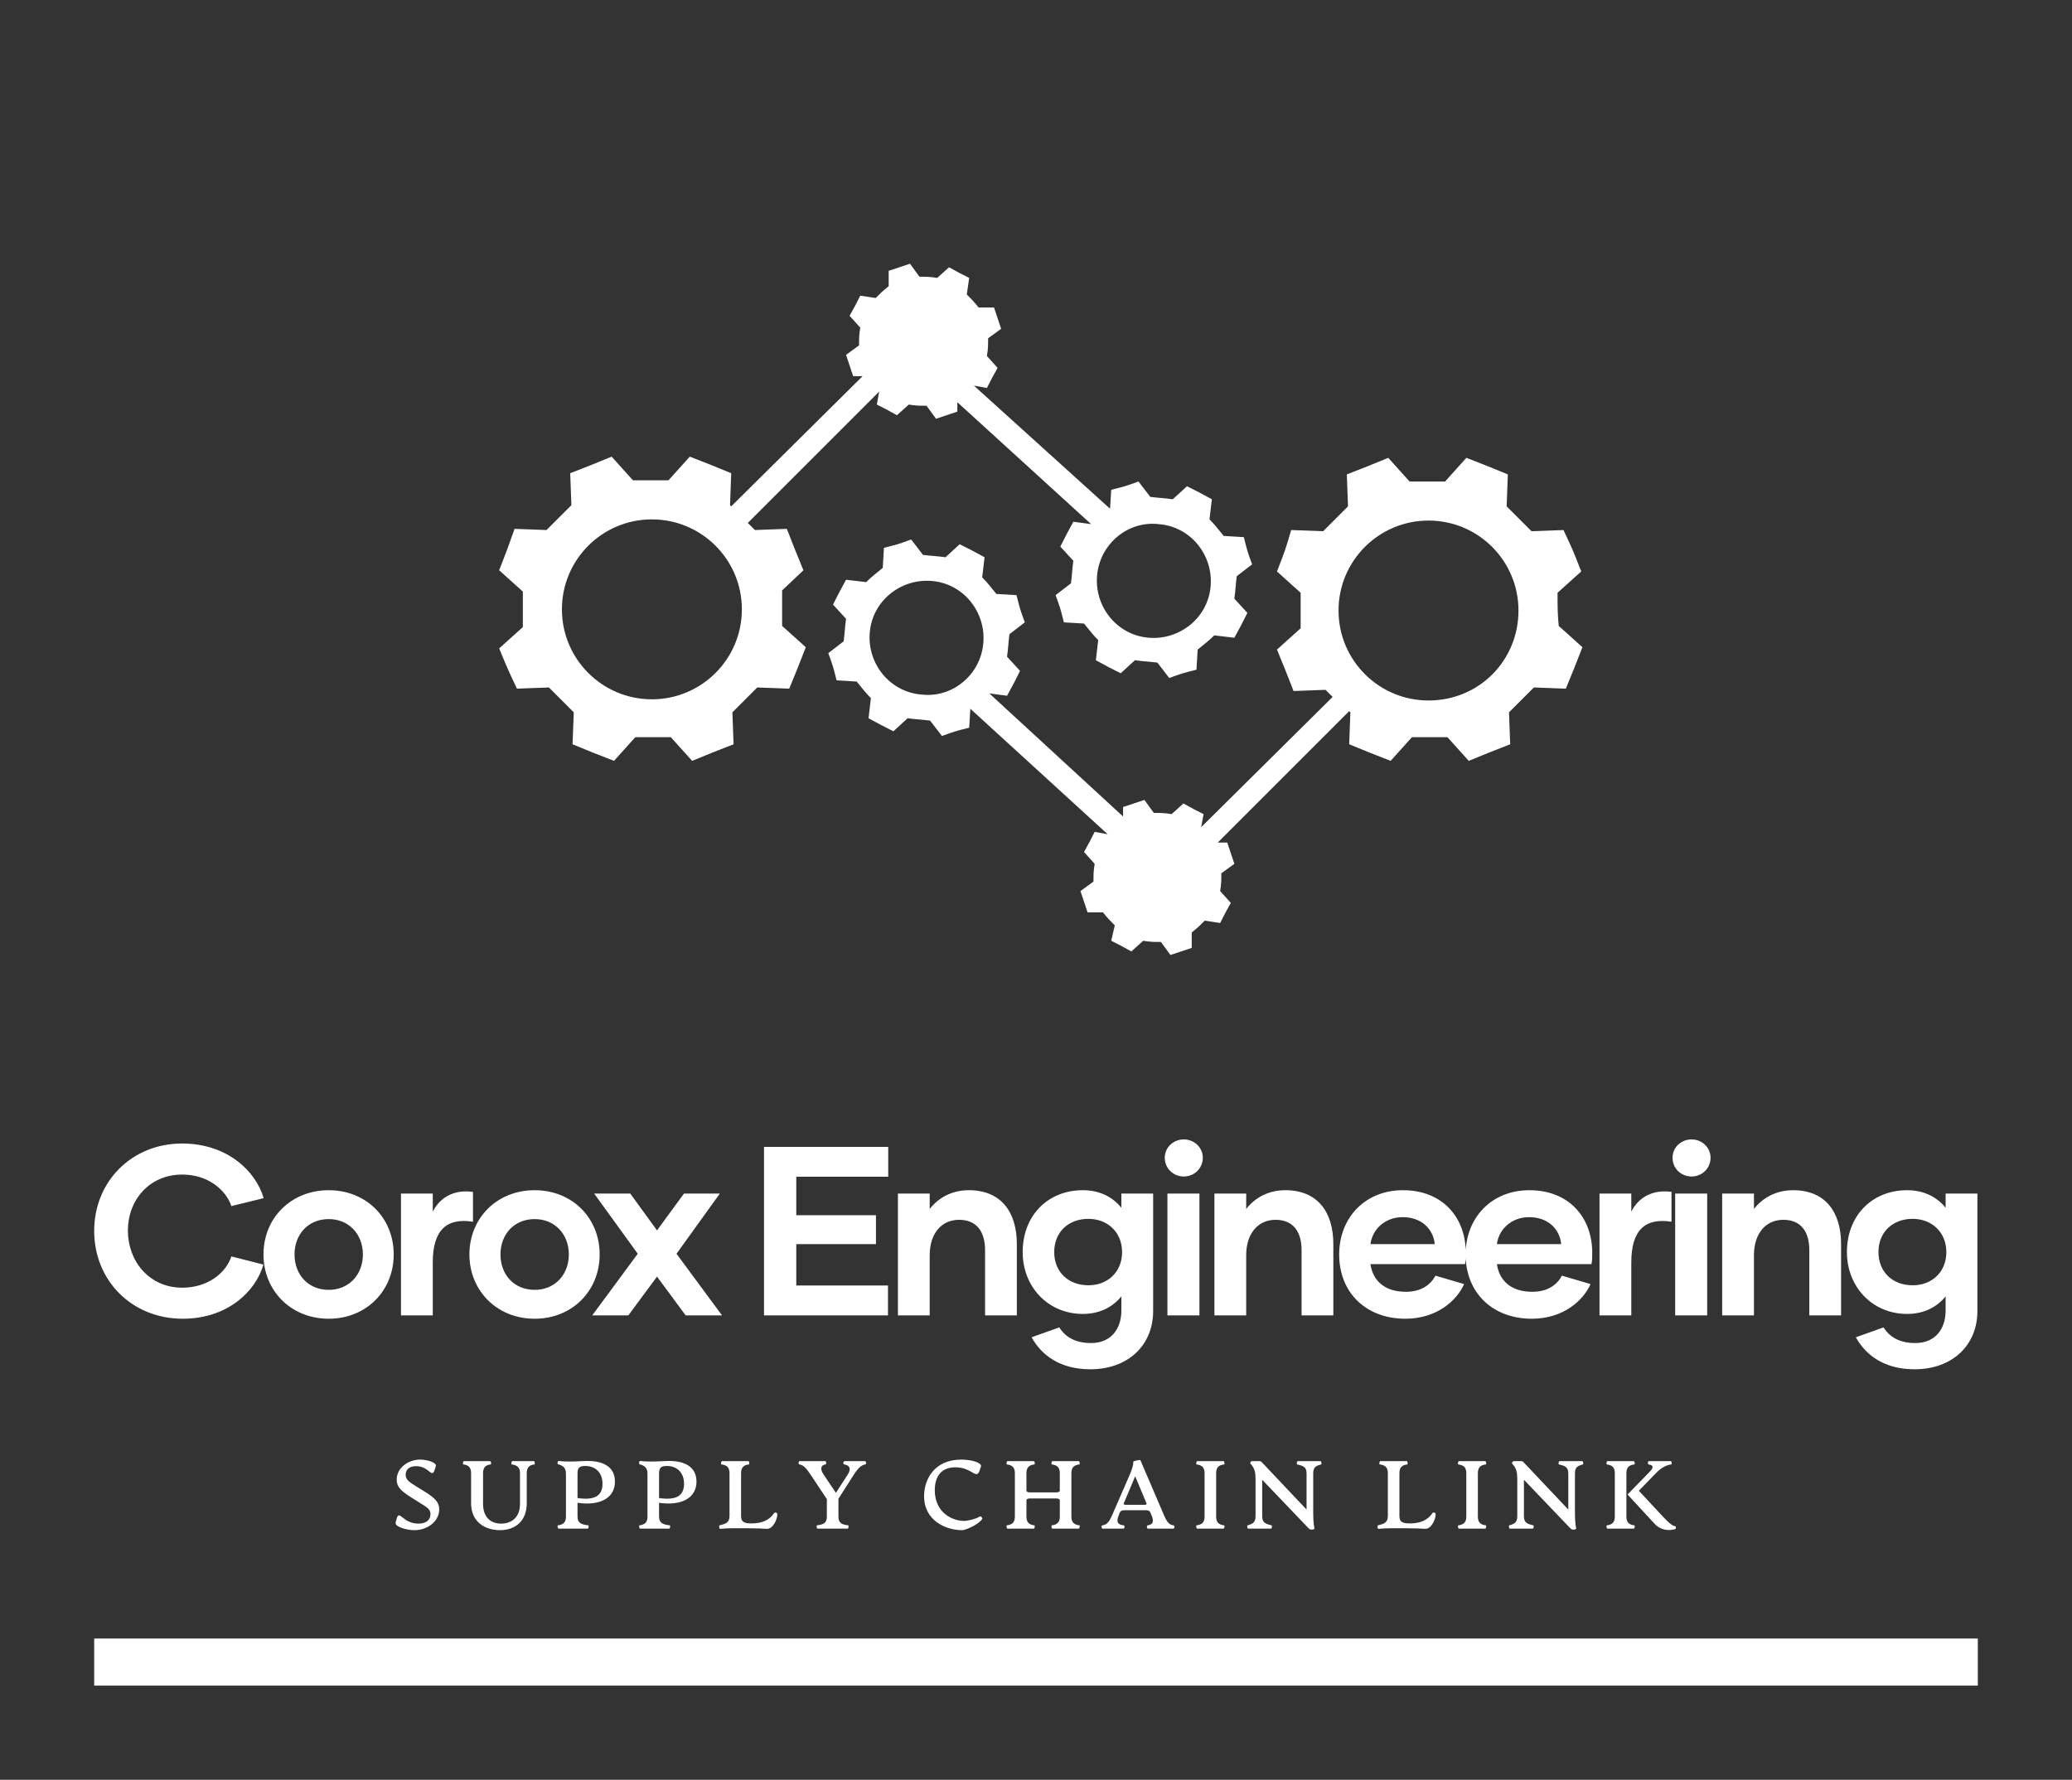 
        <svg xmlns="http://www.w3.org/2000/svg" xmlns:xlink="http://www.w3.org/1999/xlink" version="1.1" width="3300" height="2835" viewBox="0 0 3300 2835">
			
			<rect x="0" y="0" width="3300" height="2835" fill="#333333" stroke="none"/>
			
			<g transform="scale(15) translate(10, 10)">
				<defs id="SvgjsDefs1298"/><g id="SvgjsG1299" featureKey="rootContainer" transform="matrix(1,0,0,1,0,0)" fill="#fff"><rect y="0" height="1" width="1" opacity="0"/><rect y="164" width="200" height="5"/></g><g id="SvgjsG1300" featureKey="symbolFeature-0" transform="matrix(1.257,0,0,1.257,37.596,-8.142)" fill="#fff"><g xmlns="http://www.w3.org/2000/svg"><path d="M30,46.7c-0.7-1.7-0.7-1.7-1.4-3.5l-2.7,0.1c-0.2-0.2-0.4-0.4-0.6-0.6l11.1-11.1l-0.2,1.1c0.8,0.4,0.8,0.4,1.7,0.9l1-0.9   c0.6,0.1,0.9,0.1,1.5,0.1l0.8,1.1c0.9-0.3,0.9-0.3,1.8-0.6l0-0.8l11.3,10.3l-1.5-0.2c-0.6,1.1-0.6,1.1-1.1,2.1l1.1,1.2   c-0.1,0.7-0.1,1.1-0.2,1.9l-1.3,1c0.4,1.1,0.4,1.1,0.7,2.3l1.7,0.1c0.5,0.6,0.7,0.9,1.2,1.4l-0.2,1.7c1.1,0.6,1.1,0.6,2.1,1.1   l1.2-1.1c0.7,0.1,1.1,0.1,1.9,0.2l1,1.3c1.1-0.4,1.1-0.4,2.3-0.7l0.1-1.7c0.6-0.5,0.9-0.7,1.4-1.2l1.7,0.2c0.6-1.1,0.6-1.1,1.1-2.1   l-1.1-1.2c0.1-0.7,0.1-1.1,0.2-1.9l1.3-1c-0.4-1.1-0.4-1.1-0.7-2.3l-1.7-0.1c-0.5-0.6-0.7-0.9-1.2-1.4l0.2-1.7   c-1.1-0.6-1.1-0.6-2.1-1.1l-1.2,1.1c-0.7-0.1-1.1-0.1-1.9-0.2l-1-1.3c-1.1,0.4-1.1,0.4-2.3,0.7l-0.1,1.6L44.4,31.1l1.1,0.2   c0.4-0.8,0.4-0.8,0.9-1.7l-0.9-1c0.1-0.6,0.1-0.9,0.1-1.5l1.1-0.8c-0.3-0.9-0.3-0.9-0.6-1.8l-1.3,0c-0.4-0.5-0.6-0.7-1-1.1L44,22   c-0.8-0.4-0.8-0.4-1.7-0.9l-1,0.9c-0.6-0.1-0.9-0.1-1.5-0.1l-0.8-1.1c-0.9,0.3-0.9,0.3-1.8,0.6l0,1.3c-0.5,0.4-0.7,0.6-1.1,1   l-1.3-0.2c-0.4,0.8-0.4,0.8-0.9,1.7l0.9,1c-0.1,0.6-0.1,0.9-0.1,1.5l-1.1,0.8c0.3,0.9,0.3,0.9,0.6,1.8l0.8,0L23.9,41.3   c0,0-0.1-0.1-0.1-0.1l0.1-2.7c-1.7-0.7-1.7-0.7-3.5-1.4l-1.8,2c-1.2,0-1.8,0-3,0l-1.8-2c-1.7,0.7-1.7,0.7-3.5,1.4l0.1,2.7   c-0.8,0.8-1.3,1.3-2.1,2.1l-2.7-0.1C5,44.9,5,44.9,4.3,46.7l2,1.8c0,1.2,0,1.8,0,3l-2,1.8C5,55,5,55,5.8,56.7l2.7-0.1   c0.8,0.8,1.3,1.3,2.1,2.1l-0.1,2.7c1.7,0.7,1.7,0.7,3.5,1.4l1.8-2c1.2,0,1.8,0,3,0l1.8,2c1.7-0.7,1.7-0.7,3.5-1.4l-0.1-2.7   c0.8-0.8,1.3-1.3,2.1-2.1l2.7,0.1c0.7-1.7,0.7-1.7,1.4-3.5l-2-1.8c0-1.2,0-1.8,0-3L30,46.7z M60,42.8c2.7,0.2,4.6,2.6,4.4,5.2   c-0.2,2.7-2.6,4.6-5.2,4.4c-2.7-0.2-4.6-2.6-4.4-5.2C55,44.5,57.4,42.5,60,42.8z M17.2,57.6c-4.2,0-7.6-3.4-7.6-7.6   s3.4-7.6,7.6-7.6s7.6,3.4,7.6,7.6S21.4,57.6,17.2,57.6z"/><path d="M93.7,48.6l2-1.8C95,45,95,45,94.2,43.3l-2.7,0.1c-0.8-0.8-1.3-1.3-2.1-2.1l0.1-2.7c-1.7-0.7-1.7-0.7-3.5-1.4l-1.8,2   c-1.2,0-1.8,0-3,0l-1.8-2c-1.7,0.7-1.7,0.7-3.5,1.4l0.1,2.7c-0.8,0.8-1.3,1.3-2.1,2.1l-2.7-0.1C70.7,45,70.7,45,70,46.8l2,1.8   c0,1.2,0,1.8,0,3l-2,1.8c0.7,1.7,0.7,1.7,1.4,3.5l2.7-0.1c0.2,0.2,0.4,0.4,0.6,0.6L63.6,68.4l0.2-1.1c-0.8-0.4-0.8-0.4-1.7-0.9   l-1,0.9c-0.6-0.1-0.9-0.1-1.5-0.1l-0.8-1.1c-0.9,0.3-0.9,0.3-1.8,0.6l0,0.8L45.7,57.1l1.5,0.2c0.6-1.1,0.6-1.1,1.1-2.1L47.2,54   c0.1-0.7,0.1-1.1,0.2-1.9l1.3-1C48.3,50,48.3,50,48,48.8l-1.7-0.1c-0.5-0.6-0.7-0.9-1.2-1.4l0.2-1.7c-1.1-0.6-1.1-0.6-2.1-1.1   l-1.2,1.1c-0.7-0.1-1.1-0.1-1.9-0.2l-1-1.3c-1.1,0.4-1.1,0.4-2.3,0.7l-0.1,1.7c-0.6,0.5-0.9,0.7-1.4,1.2l-1.7-0.2   c-0.6,1.1-0.6,1.1-1.1,2.1l1.1,1.2c-0.1,0.7-0.1,1.1-0.2,1.9l-1.3,1c0.4,1.1,0.4,1.1,0.7,2.3l1.7,0.1c0.5,0.6,0.7,0.9,1.2,1.4   l-0.2,1.7c1.1,0.6,1.1,0.6,2.1,1.1l1.2-1.1c0.7,0.1,1.1,0.1,1.9,0.2l1,1.3c1.1-0.4,1.1-0.4,2.3-0.7l0.1-1.6l11.6,10.6l-1.1-0.2   c-0.4,0.8-0.4,0.8-0.9,1.7l0.9,1c-0.1,0.6-0.1,0.9-0.1,1.5l-1.1,0.8c0.3,0.9,0.3,0.9,0.6,1.8l1.3,0c0.4,0.5,0.6,0.7,1,1.1L56,78   c0.8,0.4,0.8,0.4,1.7,0.9l1-0.9c0.6,0.1,0.9,0.1,1.5,0.1l0.8,1.1c0.9-0.3,0.9-0.3,1.8-0.6l0-1.3c0.5-0.4,0.7-0.6,1.1-1l1.3,0.2   c0.4-0.8,0.4-0.8,0.9-1.7l-0.9-1c0.1-0.6,0.1-0.9,0.1-1.5l1.1-0.8c-0.3-0.9-0.3-0.9-0.6-1.8l-0.8,0l11.1-11.1c0,0,0.1,0.1,0.1,0.1   l-0.1,2.7c1.7,0.7,1.7,0.7,3.5,1.4l1.8-2c1.2,0,1.8,0,3,0l1.8,2c1.7-0.7,1.7-0.7,3.5-1.4l-0.1-2.7c0.8-0.8,1.3-1.3,2.1-2.1l2.7,0.1   c0.7-1.7,0.7-1.7,1.4-3.5l-2-1.8C93.7,50.4,93.7,49.8,93.7,48.6z M40,57.2c-2.7-0.2-4.6-2.6-4.4-5.2c0.2-2.7,2.6-4.6,5.2-4.4   c2.7,0.2,4.6,2.6,4.4,5.2C45,55.5,42.6,57.5,40,57.2z M82.8,57.7c-4.2,0-7.6-3.4-7.6-7.6s3.4-7.6,7.6-7.6s7.6,3.4,7.6,7.6   S87.1,57.7,82.8,57.7z"/></g></g><g id="SvgjsG1301" featureKey="nameFeature-0" transform="matrix(0.639,0,0,0.639,-0.92,104.123)" fill="#fff"><path d="M16.16 40.56 c-8.44 0 -14.72 -6.32 -14.72 -14.6 c0 -8.24 6.28 -14.52 14.6 -14.52 c7.56 0 12.28 4.64 13.56 9.08 l-5.36 1.32 c-0.92 -2.72 -3.92 -5.24 -8.16 -5.24 c-5.52 0 -9.04 4.28 -9.04 9.32 s3.52 9.48 9.04 9.48 c4.24 0 7.24 -2.44 8.16 -5.2 l5.32 1.36 c-1.28 4.48 -6 9 -13.4 9 z M40.41 40.56 c-6.24 0 -10.84 -4.64 -10.84 -10.68 c0 -6.08 4.6 -10.68 10.84 -10.68 s10.8 4.6 10.8 10.68 c0 6.04 -4.56 10.68 -10.8 10.68 z M40.41 35.76 c3.36 0 5.68 -2.52 5.68 -5.88 s-2.32 -5.88 -5.68 -5.88 c-3.4 0 -5.68 2.52 -5.68 5.88 s2.28 5.88 5.68 5.88 z M57.7 22.76 c1.2 -2.36 3.52 -3.72 6.68 -3.28 l0 4.96 c-4.32 -0.68 -6.68 1.32 -6.68 6.76 l0 8.8 l-5.28 0 l0 -20.24 l5.28 0 l0 3 z M74.63 40.56 c-6.24 0 -10.84 -4.64 -10.84 -10.68 c0 -6.08 4.6 -10.68 10.84 -10.68 s10.8 4.6 10.8 10.68 c0 6.04 -4.56 10.68 -10.8 10.68 z M74.63 35.76 c3.36 0 5.68 -2.52 5.68 -5.88 s-2.32 -5.88 -5.68 -5.88 c-3.4 0 -5.68 2.52 -5.68 5.88 s2.28 5.88 5.68 5.88 z M105.76 40 l-6.04 0 l-4.76 -6.44 l-4.76 6.44 l-6 0 l7.56 -10.24 l-7.24 -10 l6 0 l4.44 6.12 l4.48 -6.12 l5.96 0 l-7.2 10 z M133.38 16.96 l-15.28 0 l0 6.4 l13.24 0 l0 4.8 l-13.24 0 l0 6.88 l15.24 0 l0 4.96 l-20.6 0 l0 -28 l20.64 0 l0 4.96 z M146.79 19.2 c5.28 0 7.96 3.56 7.96 8.96 l0 11.84 l-5.28 0 l0 -10.84 c0 -3.08 -1.4 -5.04 -4.32 -5.04 c-2.96 0 -4.88 2.32 -4.88 5.88 l0 10 l-5.28 0 l0 -20.24 l5.28 0 l0 2.56 c1.4 -1.8 3.6 -3.12 6.52 -3.12 z M172.12 19.76 l5.28 0 l0 19.52 c0 5.64 -4.12 9.68 -10.44 9.68 c-4.96 0 -8.08 -2.28 -9.76 -5.32 l4.6 -1.64 c1.04 1.64 2.72 2.6 5.28 2.6 c3.32 0 5 -2.32 5.04 -5.32 l0 -2.44 c-1.52 1.88 -3.72 2.92 -6.4 2.92 c-5.8 0 -10 -4.52 -10 -10.28 c0 -6.08 4.2 -10.28 10 -10.28 c2.68 0 4.88 1.04 6.4 2.92 l0 -2.36 z M166.64 35 c3.24 0 5.6 -2.24 5.6 -5.52 c0 -3.24 -2.36 -5.52 -5.6 -5.52 c-3.36 0 -5.68 2.24 -5.68 5.52 s2.32 5.52 5.68 5.52 z M182.49 16.92 c-1.76 0 -3.16 -1.36 -3.16 -3.12 c0 -1.68 1.4 -3.04 3.16 -3.04 s3.16 1.36 3.16 3.04 c0 1.76 -1.4 3.12 -3.16 3.12 z M179.77 40 l0 -20.24 l5.32 0 l0 20.24 l-5.32 0 z M199.38 19.2 c5.28 0 7.96 3.56 7.96 8.96 l0 11.84 l-5.28 0 l0 -10.84 c0 -3.08 -1.4 -5.04 -4.32 -5.04 c-2.96 0 -4.88 2.32 -4.88 5.88 l0 10 l-5.28 0 l0 -20.24 l5.28 0 l0 2.56 c1.4 -1.8 3.6 -3.12 6.52 -3.12 z M219.31 40.56 c-6.48 0 -11 -4.28 -11 -10.68 c0 -6.04 4.24 -10.68 10.6 -10.68 c6.64 0 10.44 4.6 10.44 10.4 c0 0.64 0 1.24 -0.12 1.88 l-15.72 0 c0.36 2.6 2.2 4.6 5.88 4.6 c2.56 0 4.12 -1.16 4.92 -2.68 l4.76 1.4 c-1.16 2.64 -4.44 5.76 -9.76 5.76 z M213.51 28.16 l10.68 0 c-0.24 -2.48 -2.16 -4.48 -5.32 -4.48 c-3.08 0 -5.08 2.16 -5.36 4.48 z M240.32 40.56 c-6.48 0 -11 -4.28 -11 -10.68 c0 -6.04 4.24 -10.68 10.6 -10.68 c6.64 0 10.44 4.6 10.44 10.4 c0 0.64 0 1.24 -0.12 1.88 l-15.72 0 c0.36 2.6 2.2 4.6 5.88 4.6 c2.56 0 4.12 -1.16 4.92 -2.68 l4.76 1.4 c-1.16 2.64 -4.44 5.76 -9.76 5.76 z M234.52 28.16 l10.68 0 c-0.24 -2.48 -2.16 -4.48 -5.32 -4.48 c-3.08 0 -5.08 2.16 -5.36 4.48 z M256.85 22.76 c1.2 -2.36 3.52 -3.72 6.68 -3.28 l0 4.96 c-4.32 -0.68 -6.68 1.32 -6.68 6.76 l0 8.8 l-5.28 0 l0 -20.24 l5.28 0 l0 3 z M266.86 16.92 c-1.76 0 -3.16 -1.36 -3.16 -3.12 c0 -1.68 1.4 -3.04 3.16 -3.04 s3.16 1.36 3.16 3.04 c0 1.76 -1.4 3.12 -3.16 3.12 z M264.14 40 l0 -20.24 l5.32 0 l0 20.24 l-5.32 0 z M283.75 19.2 c5.28 0 7.96 3.56 7.96 8.96 l0 11.84 l-5.28 0 l0 -10.84 c0 -3.08 -1.4 -5.04 -4.32 -5.04 c-2.96 0 -4.88 2.32 -4.88 5.88 l0 10 l-5.28 0 l0 -20.24 l5.28 0 l0 2.56 c1.4 -1.8 3.6 -3.12 6.52 -3.12 z M309.08 19.76 l5.28 0 l0 19.52 c0 5.64 -4.12 9.68 -10.44 9.68 c-4.96 0 -8.08 -2.28 -9.76 -5.32 l4.6 -1.64 c1.04 1.64 2.72 2.6 5.28 2.6 c3.32 0 5 -2.32 5.04 -5.32 l0 -2.44 c-1.52 1.88 -3.72 2.92 -6.4 2.92 c-5.8 0 -10 -4.52 -10 -10.28 c0 -6.08 4.2 -10.28 10 -10.28 c2.68 0 4.88 1.04 6.4 2.92 l0 -2.36 z M303.6 35 c3.24 0 5.6 -2.24 5.6 -5.52 c0 -3.24 -2.36 -5.52 -5.6 -5.52 c-3.36 0 -5.68 2.24 -5.68 5.52 s2.32 5.52 5.68 5.52 z"/></g><g id="SvgjsG1302" featureKey="sloganFeature-0" transform="matrix(0.512,0,0,0.512,31.383,142.091)" fill="#fff"><path d="M5.12 20.32 c-1.64 0 -4.14 -0.72 -3.9 -1.6 l0.2 -0.74 c0.56 -2.1 1.22 0.98 4.52 0.98 c1.68 0 2.5 -0.82 2.5 -1.98 c0 -0.94 -0.6 -1.34 -2.02 -2.22 l-1.94 -1.22 c-2.16 -1.36 -3.04 -2.2 -3.04 -3.7 c0 -2.46 2.4 -4.16 4.88 -4.16 c1.52 0 3.46 0.66 3.24 1.34 l-0.24 0.76 c-0.62 1.94 -1.12 -0.74 -3.86 -0.74 c-1.42 0 -2.16 0.72 -2.16 1.78 c0 0.9 0.54 1.4 1.88 2.22 l2.1 1.3 c2.12 1.32 2.98 2.22 2.98 3.66 c0 2.5 -2.46 4.32 -5.14 4.32 z M22.849 20.32 c-2.82 0 -5.98 -1.5 -5.98 -5.56 l0 -6.28 c0 -1.26 -0.64 -1.68 -1.62 -1.8 c-0.16 -0.02 -0.04 -0.68 0.12 -0.68 l5.46 0 c0.16 0 0.28 0.66 0.12 0.68 c-0.8 0.1 -1.6 0.4 -1.6 1.8 l0 6.38 c0 2.8 1.62 4.1 3.74 4.1 c2.18 0 3.92 -1.3 3.92 -4.1 l0 -6.38 c0 -1.3 -0.74 -1.66 -1.72 -1.8 c-0.14 -0.02 -0.04 -0.68 0.12 -0.68 l4.5 0 c0.14 0 0.26 0.66 0.1 0.68 c-0.8 0.1 -1.6 0.4 -1.6 1.8 l0 6.26 c0 3.68 -2.38 5.58 -5.56 5.58 z M46.699 10.24 c0 3.56 -3.34 5.06 -7.76 4.4 l0 2.88 c0 1.4 0.96 1.64 2.24 1.8 c0.14 0.02 0.04 0.68 -0.12 0.68 l-6.06 0 c-0.16 0 -0.28 -0.66 -0.12 -0.68 c1.02 -0.14 1.66 -0.54 1.66 -1.8 l0 -8.92 c0 -1.32 -0.7 -1.7 -1.66 -1.96 c-0.16 -0.04 -0.06 -0.7 0.12 -0.68 c0.78 0.1 1.66 0.12 2.3 0.12 c1.48 0 2.72 -0.12 3.74 -0.12 c3.1 0 5.66 1.14 5.66 4.28 z M40.539 7 c-1.26 0 -1.6 0.44 -1.6 1.6 l0 5.06 c3.4 0.48 5.18 -0.34 5.18 -2.96 c0 -2.38 -1.52 -3.7 -3.58 -3.7 z M63.608 10.24 c0 3.56 -3.34 5.06 -7.76 4.4 l0 2.88 c0 1.4 0.96 1.64 2.24 1.8 c0.14 0.02 0.04 0.68 -0.12 0.68 l-6.06 0 c-0.16 0 -0.28 -0.66 -0.12 -0.68 c1.02 -0.14 1.66 -0.54 1.66 -1.8 l0 -8.92 c0 -1.32 -0.7 -1.7 -1.66 -1.96 c-0.16 -0.04 -0.06 -0.7 0.12 -0.68 c0.78 0.1 1.66 0.12 2.3 0.12 c1.48 0 2.72 -0.12 3.74 -0.12 c3.1 0 5.66 1.14 5.66 4.28 z M57.448 7 c-1.26 0 -1.6 0.44 -1.6 1.6 l0 5.06 c3.4 0.48 5.18 -0.34 5.18 -2.96 c0 -2.38 -1.52 -3.7 -3.58 -3.7 z M68.518 20.04 c-0.2 0.02 -0.28 -0.68 -0.12 -0.72 c1.16 -0.3 2.06 -0.48 2.06 -1.96 l0 -8.88 c0 -1.4 -0.82 -1.68 -1.68 -1.8 c-0.16 -0.02 -0.04 -0.68 0.1 -0.68 l5.52 0 c0.14 0 0.24 0.66 0.1 0.68 c-0.84 0.1 -1.64 0.4 -1.64 1.8 l0 8.88 c0 1.14 0.48 1.56 2.14 1.56 c3.02 0 4.22 -1.38 4.7 -2.14 c0.14 -0.22 0.68 -0.12 0.68 0.22 c0 1.02 -0.86 3.04 -2.12 3.04 c-1.12 -0.06 -2.22 -0.12 -3.9 -0.12 c-1.84 0 -4.02 -0.06 -5.84 0.12 z M98.567 6 c0.24 0 0.3 0.64 0.06 0.68 c-0.78 0.12 -1.46 0.68 -2.38 2.12 l-3.2 5 l0 3.72 c0 1.4 0.8 1.64 2.04 1.8 c0.14 0.02 0.04 0.68 -0.12 0.68 l-6.26 0 c-0.16 0 -0.26 -0.66 -0.12 -0.68 c1.32 -0.18 2.06 -0.44 2.06 -1.8 l0 -3.64 l-3.36 -5.06 c-0.92 -1.38 -1.48 -2 -2.34 -2.14 c-0.26 -0.04 -0.2 -0.68 0.06 -0.68 l5.28 0 c0.26 0 0.3 0.64 0.06 0.68 c-0.88 0.14 -1.22 0.82 -0.36 2.12 l2.54 3.78 l2.44 -3.78 c0.84 -1.3 0.34 -1.96 -0.72 -2.12 c-0.28 -0.04 -0.2 -0.68 0.04 -0.68 l4.28 0 z M118.707 20.32 c-3.36 0 -7.9 -1.96 -7.9 -7.06 c0 -3.46 2.12 -7.58 7.72 -7.58 c2.32 0 4.32 0.72 4.08 1.42 l-0.26 0.78 c-0.72 2.14 -1.5 -0.6 -5.06 -0.6 c-2.86 0 -4.26 1.86 -4.26 4.74 c0 4.5 3.42 6.38 6.16 6.38 c0.36 0 2.18 -0.28 3.22 -0.94 c0.16 -0.1 0.58 0.36 0.46 0.54 c-0.86 1.26 -3.54 2.32 -4.16 2.32 z M143.016 19.32 c0.16 0.02 0.04 0.68 -0.12 0.68 l-5.48 0 c-0.16 0 -0.28 -0.66 -0.12 -0.68 c1.02 -0.14 1.66 -0.54 1.66 -1.8 l0 -3.44 c-0.1 -0.34 -0.52 -0.34 -0.9 -0.34 l-5.12 0 c-0.38 0 -0.8 0 -0.9 0.34 l0 3.44 c0 1.4 0.8 1.68 1.66 1.8 c0.16 0.02 0.04 0.68 -0.12 0.68 l-5.48 0 c-0.16 0 -0.28 -0.66 -0.12 -0.68 c1.02 -0.14 1.66 -0.54 1.66 -1.8 l0 -9.04 c0 -1.26 -0.64 -1.66 -1.66 -1.8 c-0.16 -0.02 -0.04 -0.68 0.12 -0.68 l5.48 0 c0.16 0 0.28 0.66 0.12 0.68 c-0.86 0.12 -1.66 0.4 -1.66 1.8 l0 3.66 c0.1 0.34 0.52 0.34 0.9 0.34 l5.12 0 c0.38 0 0.8 0 0.9 -0.34 l0 -3.66 c0 -1.26 -0.64 -1.66 -1.66 -1.8 c-0.16 -0.02 -0.04 -0.68 0.12 -0.68 l5.48 0 c0.16 0 0.28 0.66 0.12 0.68 c-0.86 0.12 -1.66 0.4 -1.66 1.8 l0 9.04 c0 1.4 0.8 1.68 1.66 1.8 z M162.546 19.32 c0.28 0.04 0.2 0.68 -0.04 0.68 l-5.28 0 c-0.26 0 -0.28 -0.64 -0.06 -0.68 c0.74 -0.14 1.54 -0.4 0.8 -2.12 l-0.22 -0.5 c-0.2 -0.48 -0.54 -0.52 -1.14 -0.52 l-4.08 0 c-0.6 0 -0.94 0.04 -1.14 0.52 l-0.2 0.5 c-0.7 1.72 0.06 1.98 1.02 2.12 c0.26 0.04 0.2 0.68 -0.06 0.68 l-4.32 0 c-0.24 0 -0.3 -0.64 -0.06 -0.68 c0.82 -0.14 1.3 -0.42 2.04 -2.12 l3.38 -7.76 c0.78 -1.76 1.02 -2.58 1.02 -3.34 c0 -0.12 1.4 -0.44 1.46 -0.3 l4.88 11.38 c0.72 1.7 1.2 2.02 2 2.14 z M156.466 15.06 c0.28 0 0.58 -0.04 0.46 -0.32 l-2.34 -5.6 l-2.36 5.6 c-0.12 0.28 0.18 0.32 0.46 0.32 l3.78 0 z M167.435 20 c-0.16 0 -0.28 -0.66 -0.12 -0.68 c1.02 -0.14 1.66 -0.54 1.66 -1.8 l0 -9.04 c0 -1.26 -0.64 -1.66 -1.66 -1.8 c-0.16 -0.02 -0.04 -0.68 0.12 -0.68 l5.48 0 c0.16 0 0.28 0.66 0.12 0.68 c-0.86 0.12 -1.66 0.4 -1.66 1.8 l0 9.04 c0 1.4 0.8 1.68 1.66 1.8 c0.16 0.02 0.04 0.68 -0.12 0.68 l-5.48 0 z M191.185 20.2 c-0.34 0 -0.52 -0.14 -0.74 -0.38 l-9.52 -9.96 l0 7.6 c0 1.36 0.8 1.58 1.94 1.86 c0.16 0.04 0.08 0.68 -0.12 0.68 l-4.74 0 c-0.16 0 -0.28 -0.62 -0.1 -0.68 c0.84 -0.28 1.64 -0.44 1.64 -1.86 l0 -7.76 c0 -1.42 -0.22 -2.1 -0.74 -2.8 c-0.18 -0.24 -0.36 -0.4 -0.36 -0.46 c0 -0.18 0.12 -0.44 0.4 -0.44 l1.48 0 c0.2 0 0.34 0.02 0.48 0.18 l9.32 9.86 l0 -7.52 c0 -1.42 -0.9 -1.58 -1.94 -1.84 c-0.16 -0.04 -0.08 -0.68 0.12 -0.68 l4.74 0 c0.16 0 0.26 0.64 0.1 0.68 c-0.88 0.26 -1.64 0.42 -1.64 1.84 l0 7.78 c0 1.32 0.04 2.78 0.24 3.52 c0.08 0.3 -0.24 0.38 -0.56 0.38 z M205.043 20.04 c-0.2 0.02 -0.28 -0.68 -0.12 -0.72 c1.16 -0.3 2.06 -0.48 2.06 -1.96 l0 -8.88 c0 -1.4 -0.82 -1.68 -1.68 -1.8 c-0.16 -0.02 -0.04 -0.68 0.1 -0.68 l5.52 0 c0.14 0 0.24 0.66 0.1 0.68 c-0.84 0.1 -1.64 0.4 -1.64 1.8 l0 8.88 c0 1.14 0.48 1.56 2.14 1.56 c3.02 0 4.22 -1.38 4.7 -2.14 c0.14 -0.22 0.68 -0.12 0.68 0.22 c0 1.02 -0.86 3.04 -2.12 3.04 c-1.12 -0.06 -2.22 -0.12 -3.9 -0.12 c-1.84 0 -4.02 -0.06 -5.84 0.12 z M221.713 20 c-0.16 0 -0.28 -0.66 -0.12 -0.68 c1.02 -0.14 1.66 -0.54 1.66 -1.8 l0 -9.04 c0 -1.26 -0.64 -1.66 -1.66 -1.8 c-0.16 -0.02 -0.04 -0.68 0.12 -0.68 l5.48 0 c0.16 0 0.28 0.66 0.12 0.68 c-0.86 0.12 -1.66 0.4 -1.66 1.8 l0 9.04 c0 1.4 0.8 1.68 1.66 1.8 c0.16 0.02 0.04 0.68 -0.12 0.68 l-5.48 0 z M245.463 20.2 c-0.34 0 -0.52 -0.14 -0.74 -0.38 l-9.52 -9.96 l0 7.6 c0 1.36 0.8 1.58 1.94 1.86 c0.16 0.04 0.08 0.68 -0.12 0.68 l-4.74 0 c-0.16 0 -0.28 -0.62 -0.1 -0.68 c0.84 -0.28 1.64 -0.44 1.64 -1.86 l0 -7.76 c0 -1.42 -0.22 -2.1 -0.74 -2.8 c-0.18 -0.24 -0.36 -0.4 -0.36 -0.46 c0 -0.18 0.12 -0.44 0.4 -0.44 l1.48 0 c0.2 0 0.34 0.02 0.48 0.18 l9.32 9.86 l0 -7.52 c0 -1.42 -0.9 -1.58 -1.94 -1.84 c-0.16 -0.04 -0.08 -0.68 0.12 -0.68 l4.74 0 c0.16 0 0.26 0.64 0.1 0.68 c-0.88 0.26 -1.64 0.42 -1.64 1.84 l0 7.78 c0 1.32 0.04 2.78 0.24 3.52 c0.08 0.3 -0.24 0.38 -0.56 0.38 z M258.112 19.32 c0.16 0.02 0.04 0.68 -0.12 0.68 l-5.48 0 c-0.16 0 -0.28 -0.66 -0.12 -0.68 c1.02 -0.14 1.66 -0.54 1.66 -1.8 l0 -9.04 c0 -1.26 -0.64 -1.66 -1.66 -1.8 c-0.16 -0.02 -0.04 -0.68 0.12 -0.68 l5.48 0 c0.16 0 0.28 0.66 0.12 0.68 c-0.86 0.12 -1.66 0.4 -1.66 1.8 l0 9.04 c0 1.4 0.8 1.68 1.66 1.8 z M266.612 19.5 c0.16 0 0.12 0.54 0 0.58 c-1.26 0.42 -3.04 0.28 -4.26 -1.04 l-5.66 -6.12 l4.52 -4.64 c0.96 -0.98 0.9 -1.42 -0.16 -1.6 c-0.24 -0.04 -0.14 -0.68 0.02 -0.68 l4.6 0 c0.16 0 0.28 0.66 0.08 0.68 c-0.88 0.12 -1.92 0.52 -3.18 1.82 l-3.54 3.64 l5.16 5.54 c1.3 1.38 2 1.82 2.42 1.82 z"/></g>
			</g>
		</svg>
	